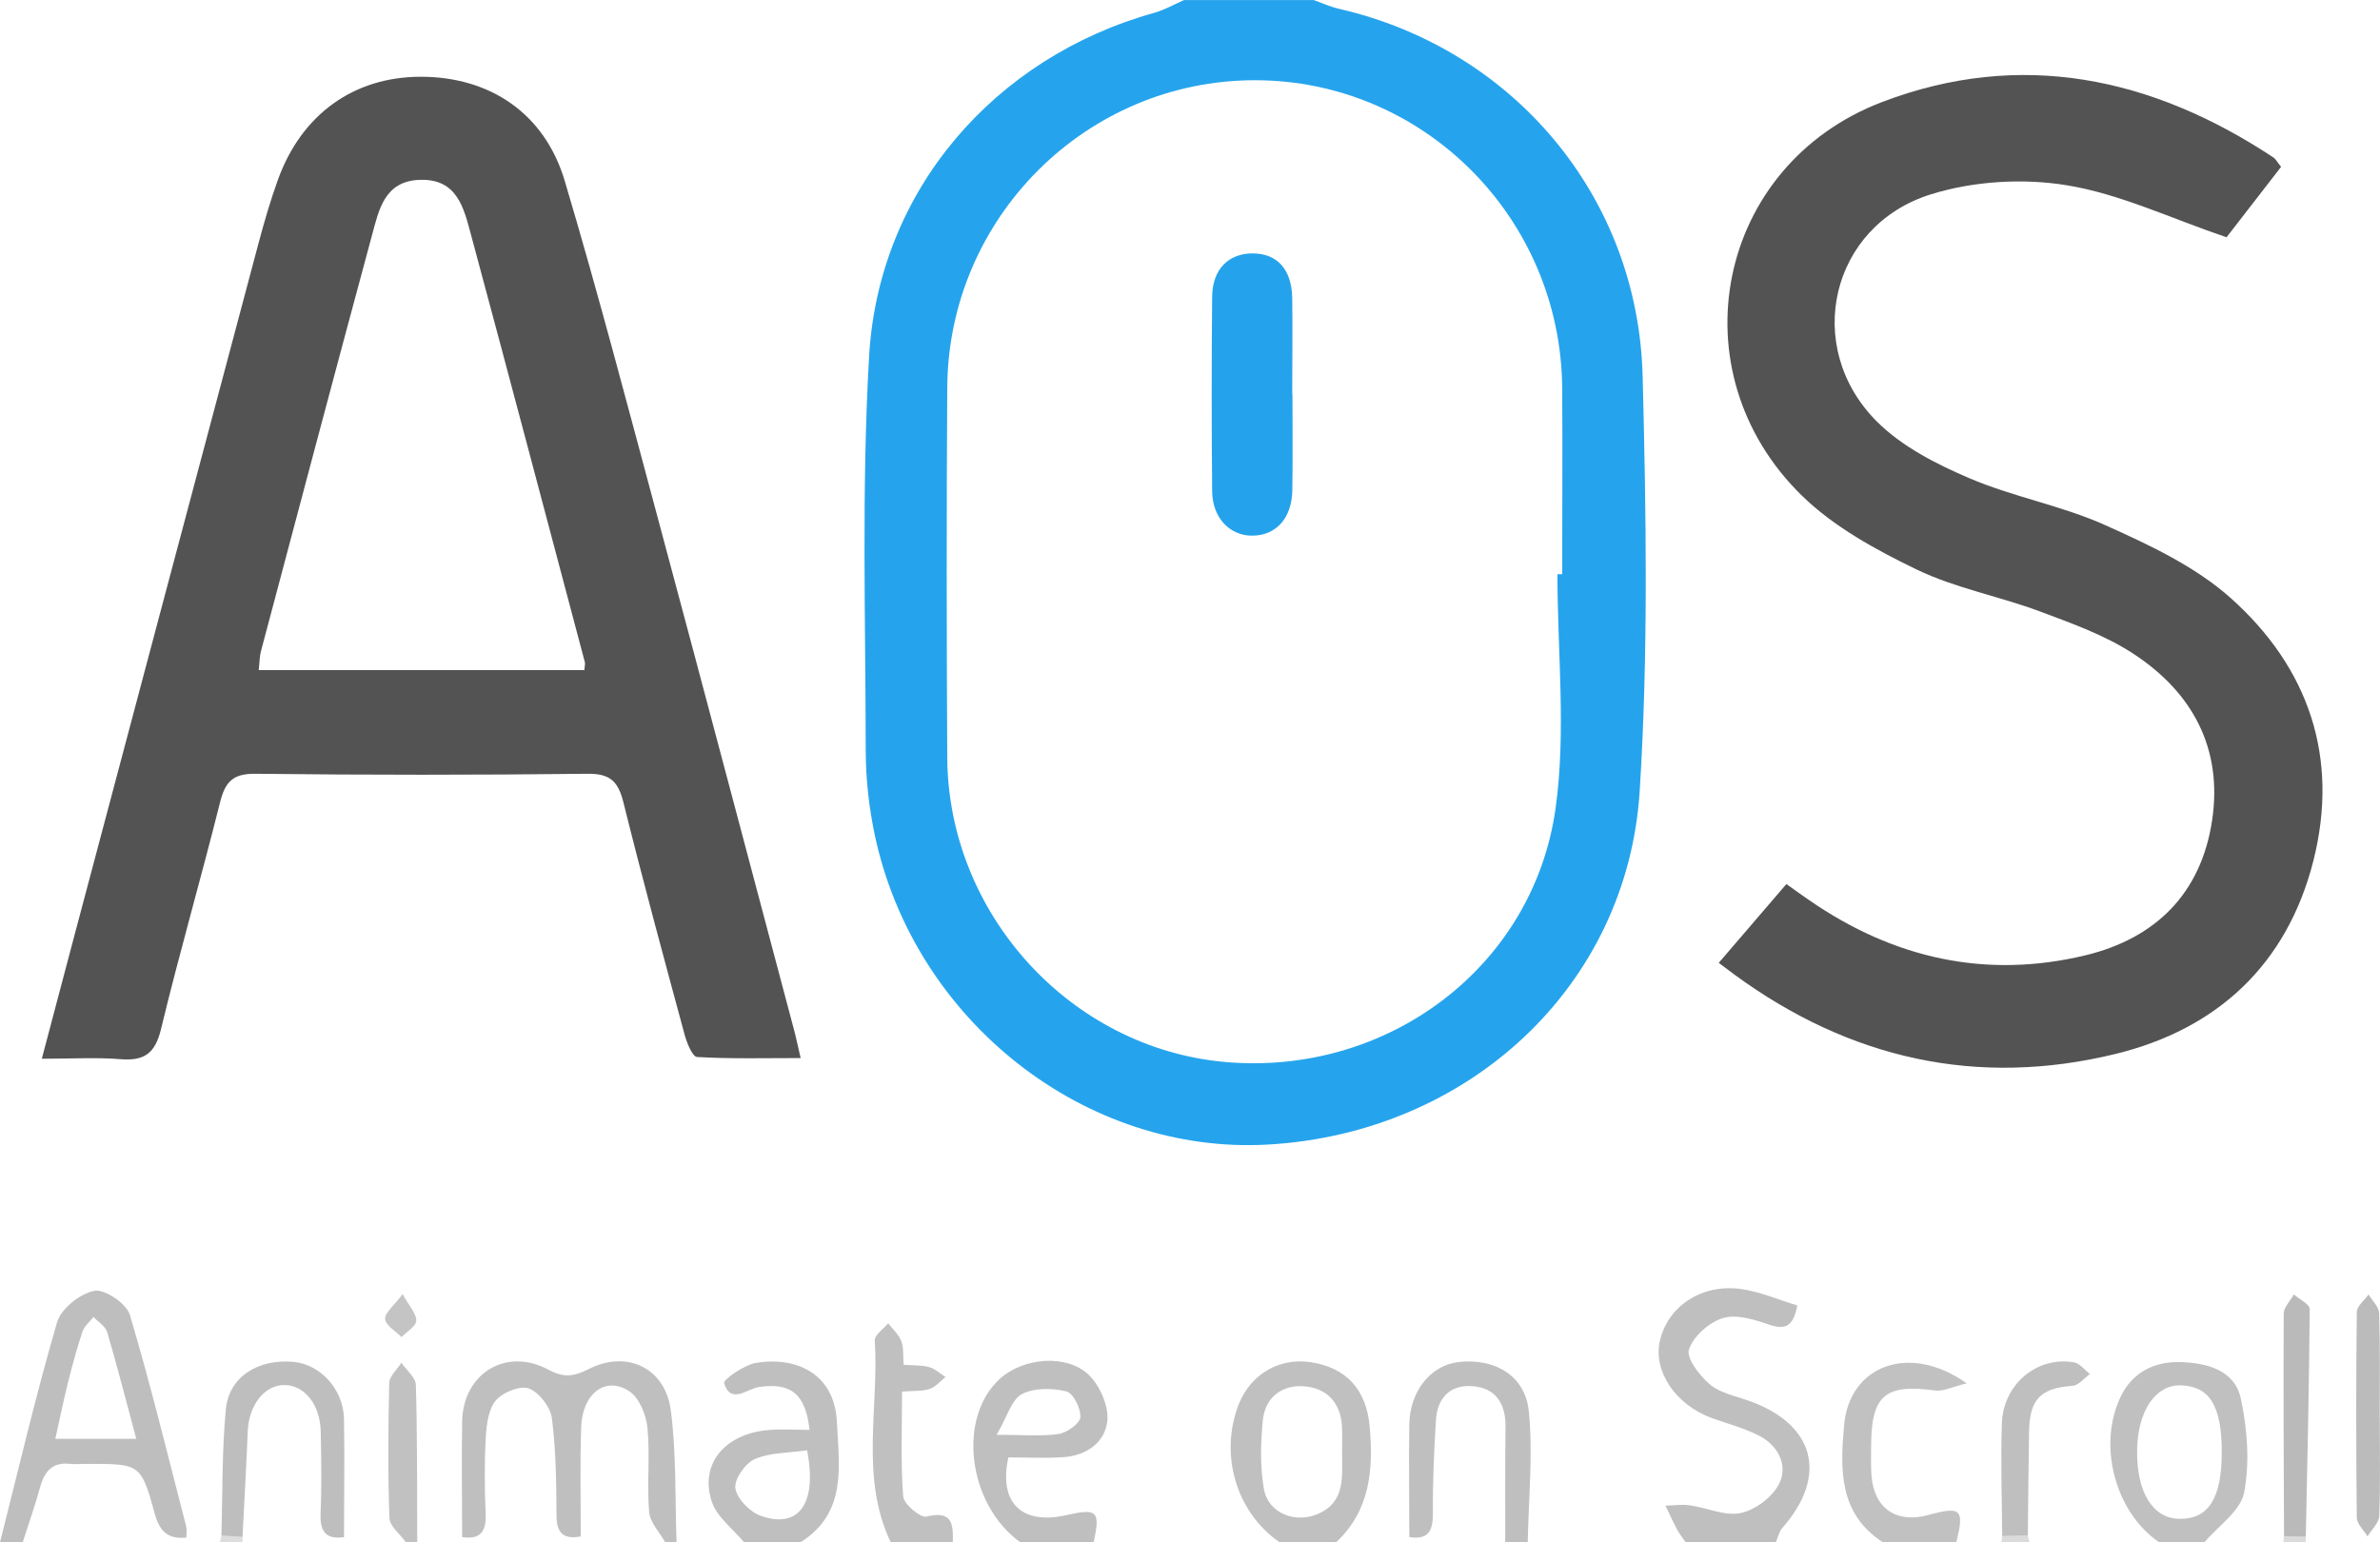 <?xml version="1.0" encoding="UTF-8"?>
<svg id="Layer_1" data-name="Layer 1" xmlns="http://www.w3.org/2000/svg" viewBox="0 0 315.9 204.76">
  <defs>
    <style>
      .cls-1 {
        fill: #24a3ec;
      }

      .cls-1, .cls-2, .cls-3, .cls-4, .cls-5, .cls-6, .cls-7, .cls-8, .cls-9, .cls-10, .cls-11, .cls-12 {
        stroke-width: 0px;
      }

      .cls-2 {
        fill: #535353;
      }

      .cls-3 {
        fill: #25a4ed;
      }

      .cls-4 {
        fill: #c4c4c4;
      }

      .cls-5 {
        fill: #ddd;
      }

      .cls-6 {
        fill: #dbdbdb;
      }

      .cls-7 {
        fill: #bbb;
      }

      .cls-8 {
        fill: #bebebe;
      }

      .cls-9 {
        fill: silver;
      }

      .cls-10 {
        fill: #bfbfbf;
      }

      .cls-11 {
        fill: #c1c1c1;
      }

      .cls-12 {
        fill: #bababa;
      }
    </style>
  </defs>
  <path class="cls-3" d="M174.35,0c1.13.4,2.22.91,3.38,1.17,23.1,5.31,39.69,24.88,40.3,48.77.47,18.34.76,36.77-.39,55.06-1.64,25.98-22.74,45.39-49.27,46.94-24.28,1.42-47.01-16.38-52.26-41.09-.77-3.64-1.19-7.42-1.2-11.14-.02-17.48-.56-35.01.45-52.44,1.27-22,16.67-39.69,37.89-45.58,1.35-.38,2.6-1.11,3.9-1.68h17.21-.01ZM206.71,76.23h.64c0-8.25.06-16.5,0-24.75-.2-22.61-18.43-40.83-40.79-40.83s-40.69,18.24-40.83,40.79c-.1,16.37-.09,32.75,0,49.12.12,20.82,16.4,38.6,36.87,40.42,21.41,1.91,40.93-12.49,43.88-33.72,1.41-10.16.24-20.68.24-31.04h0Z"/>
  <path class="cls-8" d="M0,204.75c2.47-9.76,4.76-19.58,7.58-29.23.53-1.8,3.04-3.79,4.94-4.16,1.37-.27,4.26,1.68,4.71,3.17,2.77,9.28,5.05,18.71,7.48,28.09.12.47.02.99.03,1.49-2.35.25-3.53-.73-4.18-3.1-1.84-6.71-1.95-6.68-9.02-6.68-.75,0-1.5.07-2.23,0-2.31-.26-3.38.94-3.96,3.02-.69,2.5-1.56,4.95-2.34,7.41H0ZM18.09,191.02c-1.37-5.09-2.53-9.66-3.86-14.17-.23-.78-1.19-1.35-1.82-2.02-.5.64-1.21,1.2-1.46,1.93-.75,2.24-1.36,4.53-1.94,6.83-.6,2.4-1.09,4.83-1.67,7.42h10.75Z"/>
  <path class="cls-10" d="M61.34,204.06c0-5.12-.09-10.23,0-15.35.11-6.35,5.8-9.91,11.43-6.89,2.12,1.14,3.47.89,5.38-.08,5.02-2.56,10.15-.18,10.89,5.5.75,5.77.55,11.67.76,17.51h-1.5c-.75-1.34-2.03-2.64-2.14-4.03-.31-3.7.14-7.46-.22-11.15-.17-1.74-1.1-4.04-2.44-4.9-3.15-2.03-6.21.33-6.36,4.78-.17,4.83-.05,9.67-.06,14.51-2.16.41-3.19-.32-3.21-2.69-.04-4.34-.06-8.71-.62-13-.19-1.49-1.7-3.45-3.06-3.95-1.16-.43-3.46.51-4.38,1.59-.99,1.17-1.23,3.2-1.33,4.88-.19,3.35-.17,6.72-.02,10.07.11,2.37-.61,3.57-3.12,3.19h0Z"/>
  <path class="cls-10" d="M223.74,204.75c-.38-.57-.82-1.11-1.14-1.71-.55-1.03-1.03-2.1-1.54-3.16,1.07-.03,2.16-.2,3.21-.05,2.3.32,4.73,1.48,6.82,1.02,1.95-.43,4.26-2.18,5.1-3.97,1.14-2.4-.19-4.99-2.67-6.27-1.97-1.02-4.18-1.59-6.28-2.35-4.81-1.74-7.83-6.2-6.93-10.22,1.04-4.64,5.57-7.68,10.87-6.91,2.5.37,4.9,1.42,7.38,2.17-.53,2.8-1.59,3.3-3.8,2.53-1.94-.67-4.3-1.4-6.08-.85-1.83.56-3.92,2.41-4.5,4.16-.38,1.15,1.4,3.48,2.76,4.63,1.35,1.14,3.36,1.54,5.11,2.16,8.83,3.09,10.66,9.94,4.52,16.91-.44.5-.58,1.27-.87,1.92h-11.97,0Z"/>
  <path class="cls-10" d="M98.77,204.75c-1.47-1.78-3.59-3.33-4.28-5.37-1.68-4.98,1.68-9.03,7.47-9.54,1.8-.16,3.63-.02,5.49-.02-.53-4.9-2.57-6.29-6.73-5.69-1.53.22-3.72,2.37-4.61-.52-.14-.45,2.66-2.43,4.26-2.69,5.36-.86,10.4,1.44,10.71,7.84.29,5.98,1.38,12.04-4.83,15.99,0,0-7.48,0-7.48,0ZM107.13,192.53c-2.47.36-4.92.28-6.95,1.17-1.26.55-2.76,2.7-2.57,3.89.22,1.39,1.93,3.13,3.37,3.64,4.99,1.77,7.53-1.55,6.15-8.7Z"/>
  <path class="cls-10" d="M135.44,204.75c-7.02-5.04-8.43-16.62-2.66-21.77,3.05-2.73,8.75-3.28,11.7-.49,1.49,1.41,2.68,4.11,2.5,6.09-.27,2.89-2.78,4.66-5.83,4.86-2.46.17-4.93.03-7.31.03-1.32,6.07,1.81,9,7.68,7.67,4.15-.94,4.54-.56,3.64,3.62h-9.73.01ZM132.3,190.47c3.58,0,5.95.24,8.23-.11,1.11-.17,2.81-1.4,2.87-2.24.07-1.15-.97-3.21-1.88-3.42-1.88-.44-4.28-.48-5.9.38-1.36.73-1.92,2.97-3.32,5.37v.02Z"/>
  <path class="cls-9" d="M169.86,204.75c-5.77-3.95-8.06-11.68-5.43-18.35,1.57-3.97,5.36-6.19,9.52-5.57,4.72.7,7.42,3.63,7.85,8.56.5,5.7.07,11.12-4.46,15.36h-7.48ZM178.13,192.78c0-1.12.05-2.24,0-3.36-.17-3.24-2.05-5.18-5.1-5.39-2.9-.2-5.11,1.5-5.41,4.49-.3,3.03-.38,6.18.14,9.16.56,3.15,4.04,4.56,7.01,3.36,3.92-1.59,3.33-5.06,3.37-8.25h0Z"/>
  <path class="cls-9" d="M286.6,204.75c-5.81-3.94-8.24-12.83-5.12-19.34,1.55-3.22,4.46-4.7,7.94-4.59,3.49.11,7.2,1.05,8.01,4.85.86,4.03,1.2,8.45.44,12.45-.47,2.46-3.43,4.44-5.28,6.63h-5.99ZM294.9,192.86c0-6.22-1.59-8.84-5.46-8.95-3.35-.09-5.71,3.42-5.78,8.6-.07,5.56,2.06,9.04,5.57,9.12,3.87.08,5.66-2.69,5.66-8.77h0Z"/>
  <path class="cls-10" d="M199.79,204.75c0-5.12-.02-10.23.04-15.34.04-3.11-1.34-5.18-4.43-5.4-2.94-.21-4.64,1.6-4.81,4.54-.24,4.09-.44,8.2-.4,12.3.02,2.35-.58,3.61-3.13,3.19,0-5-.08-9.99,0-14.99.08-4.41,2.89-7.84,6.56-8.24,4.76-.53,8.82,1.78,9.3,6.53.58,5.74-.04,11.6-.14,17.41h-2.99Z"/>
  <path class="cls-11" d="M249.93,204.75c-5.92-3.82-5.69-9.78-5.15-15.65.72-7.78,8.61-10.89,16.26-5.46-1.92.46-3.12,1.1-4.21.95-6.56-.91-8.44.63-8.47,7.23,0,1.37-.06,2.75.05,4.12.35,4.32,3.33,6.34,7.54,5.18,4.36-1.2,4.81-.76,3.71,3.62h-9.73Z"/>
  <path class="cls-9" d="M118.23,204.75c-4.12-8.65-1.54-17.86-2.12-26.8-.05-.72,1.15-1.52,1.78-2.28.6.78,1.4,1.49,1.74,2.37.34.87.21,1.92.31,3.14,1.23.09,2.35.02,3.38.3.79.21,1.46.87,2.18,1.33-.7.54-1.33,1.32-2.13,1.58-1.01.32-2.15.23-3.64.34,0,4.78-.2,9.37.15,13.92.08,1.02,2.29,2.88,3.1,2.68,3.46-.87,3.55,1.05,3.49,3.42h-8.24Z"/>
  <path class="cls-11" d="M53.88,204.75c-.76-1.08-2.15-2.13-2.19-3.23-.22-5.97-.17-11.95-.03-17.92.02-.91,1.05-1.79,1.61-2.69.67.98,1.9,1.94,1.93,2.94.2,6.97.15,13.94.18,20.91h-1.5Z"/>
  <path class="cls-6" d="M265.64,204.75c.04-.27.07-.55.11-.82,1.14-.02,2.27-.04,3.41-.05.08.29.15.58.23.88h-3.75Z"/>
  <path class="cls-5" d="M32.2,204.03c-.02.24-.03.48-.03.72h-2.99c.07-.3.14-.59.21-.89.93.06,1.87.11,2.81.17Z"/>
  <path class="cls-6" d="M306.05,204v.75h-2.99c.03-.28.07-.55.1-.83.96.03,1.93.05,2.89.07h0Z"/>
  <path class="cls-2" d="M5.55,140.55c1.51-5.7,2.83-10.73,4.17-15.77,8.21-30.89,16.41-61.78,24.64-92.66.74-2.77,1.55-5.54,2.52-8.23,3.13-8.71,10.08-13.69,18.94-13.7,9.16-.01,16.46,4.82,19.14,13.83,4.45,14.95,8.4,30.05,12.45,45.12,6.06,22.55,12.01,45.12,18.01,67.68.26.96.45,1.94.85,3.64-4.73,0-9.25.12-13.75-.14-.62-.04-1.36-1.89-1.66-3-2.77-10.24-5.55-20.49-8.11-30.79-.68-2.73-1.71-3.84-4.72-3.81-14.71.17-29.42.17-44.12,0-3.03-.04-4.03,1.1-4.71,3.82-2.51,10.05-5.4,20.01-7.83,30.08-.78,3.22-2.21,4.24-5.36,3.99-3.21-.26-6.46-.06-10.47-.06h.01ZM34.34,88.96h43.22c.04-.56.13-.83.07-1.05-5.03-18.94-10.03-37.89-15.13-56.81-.94-3.47-1.8-7.34-6.68-7.23-4.84.11-5.54,4.05-6.48,7.49-4.95,18.32-9.81,36.66-14.68,55-.22.81-.21,1.68-.32,2.6Z"/>
  <path class="cls-2" d="M302.77,22.15c-2.69,3.48-5.28,6.81-7.24,9.35-7.44-2.53-14.16-5.76-21.22-6.91-5.81-.95-12.37-.55-18,1.2-13.36,4.15-17.1,20.26-7.19,30.17,3.31,3.31,7.89,5.65,12.27,7.52,5.82,2.49,12.23,3.63,18.01,6.22,5.85,2.62,11.96,5.48,16.67,9.68,10.34,9.22,14.47,21.17,10.98,34.92-3.49,13.73-12.74,22.3-26.21,25.6-18.37,4.5-35.35.68-50.64-10.53-.6-.44-1.19-.89-2.07-1.55,3.11-3.62,5.93-6.91,8.98-10.46,1.11.79,2.08,1.49,3.07,2.17,11.16,7.7,23.4,10.47,36.62,7.29,9.32-2.25,15.37-8.22,16.82-17.94,1.42-9.52-2.62-16.94-10.39-22.05-3.79-2.5-8.25-4.08-12.55-5.69-5.37-2-11.15-3.06-16.27-5.53-5.42-2.62-11.01-5.67-15.26-9.83-16.86-16.49-11.34-43.85,10.67-52.24,18.37-7,35.79-3.31,51.94,7.37.29.19.46.56,1.01,1.24h0Z"/>
  <path class="cls-8" d="M32.2,204.03c-.94-.06-1.87-.11-2.81-.17.16-5.58.06-11.17.58-16.72.4-4.35,4.25-6.77,8.97-6.35,3.59.32,6.66,3.67,6.72,7.6.09,5.22,0,10.45,0,15.67-2.5.35-3.21-.84-3.11-3.21.16-3.6.09-7.2.02-10.81-.07-3.51-2.08-6.08-4.7-6.17-2.72-.09-4.86,2.63-4.99,6.2-.18,4.65-.46,9.3-.69,13.95h0Z"/>
  <path class="cls-12" d="M306.05,204c-.96-.02-1.93-.05-2.89-.07-.03-9.85-.1-19.7-.04-29.54,0-.85.88-1.7,1.35-2.55.73.65,2.11,1.3,2.1,1.95-.07,10.07-.31,20.14-.52,30.22h0Z"/>
  <path class="cls-10" d="M269.16,203.87c-1.14.02-2.27.04-3.41.05-.03-5-.21-9.99-.04-14.98.18-5.19,4.67-8.92,9.56-8.09.77.13,1.42,1.01,2.13,1.55-.76.55-1.5,1.51-2.3,1.57-4.22.31-5.7,1.73-5.78,6.05-.08,4.62-.11,9.24-.16,13.86h0Z"/>
  <path class="cls-7" d="M315.87,188.17c0,4.36.09,8.73-.07,13.08-.04.92-1.02,1.81-1.56,2.71-.49-.83-1.41-1.66-1.42-2.49-.1-9.1-.1-18.19,0-27.29,0-.79,1.02-1.56,1.56-2.34.49.83,1.39,1.65,1.41,2.5.14,4.61.07,9.22.07,13.83h.01Z"/>
  <path class="cls-4" d="M53.44,171.8c.91,1.65,1.86,2.62,1.81,3.54-.04.75-1.26,1.44-1.95,2.16-.78-.79-2.11-1.54-2.18-2.4-.07-.82,1.16-1.75,2.32-3.3Z"/>
  <path class="cls-1" d="M171.55,52.35c0,4.24.05,8.49-.02,12.73-.06,3.67-2.11,5.97-5.22,6.03-3.04.06-5.38-2.33-5.42-5.89-.08-8.61-.08-17.22,0-25.83.03-3.66,2.2-5.79,5.46-5.75,3.22.04,5.12,2.17,5.17,5.98.06,4.24,0,8.48,0,12.73h.02Z"/>
</svg>